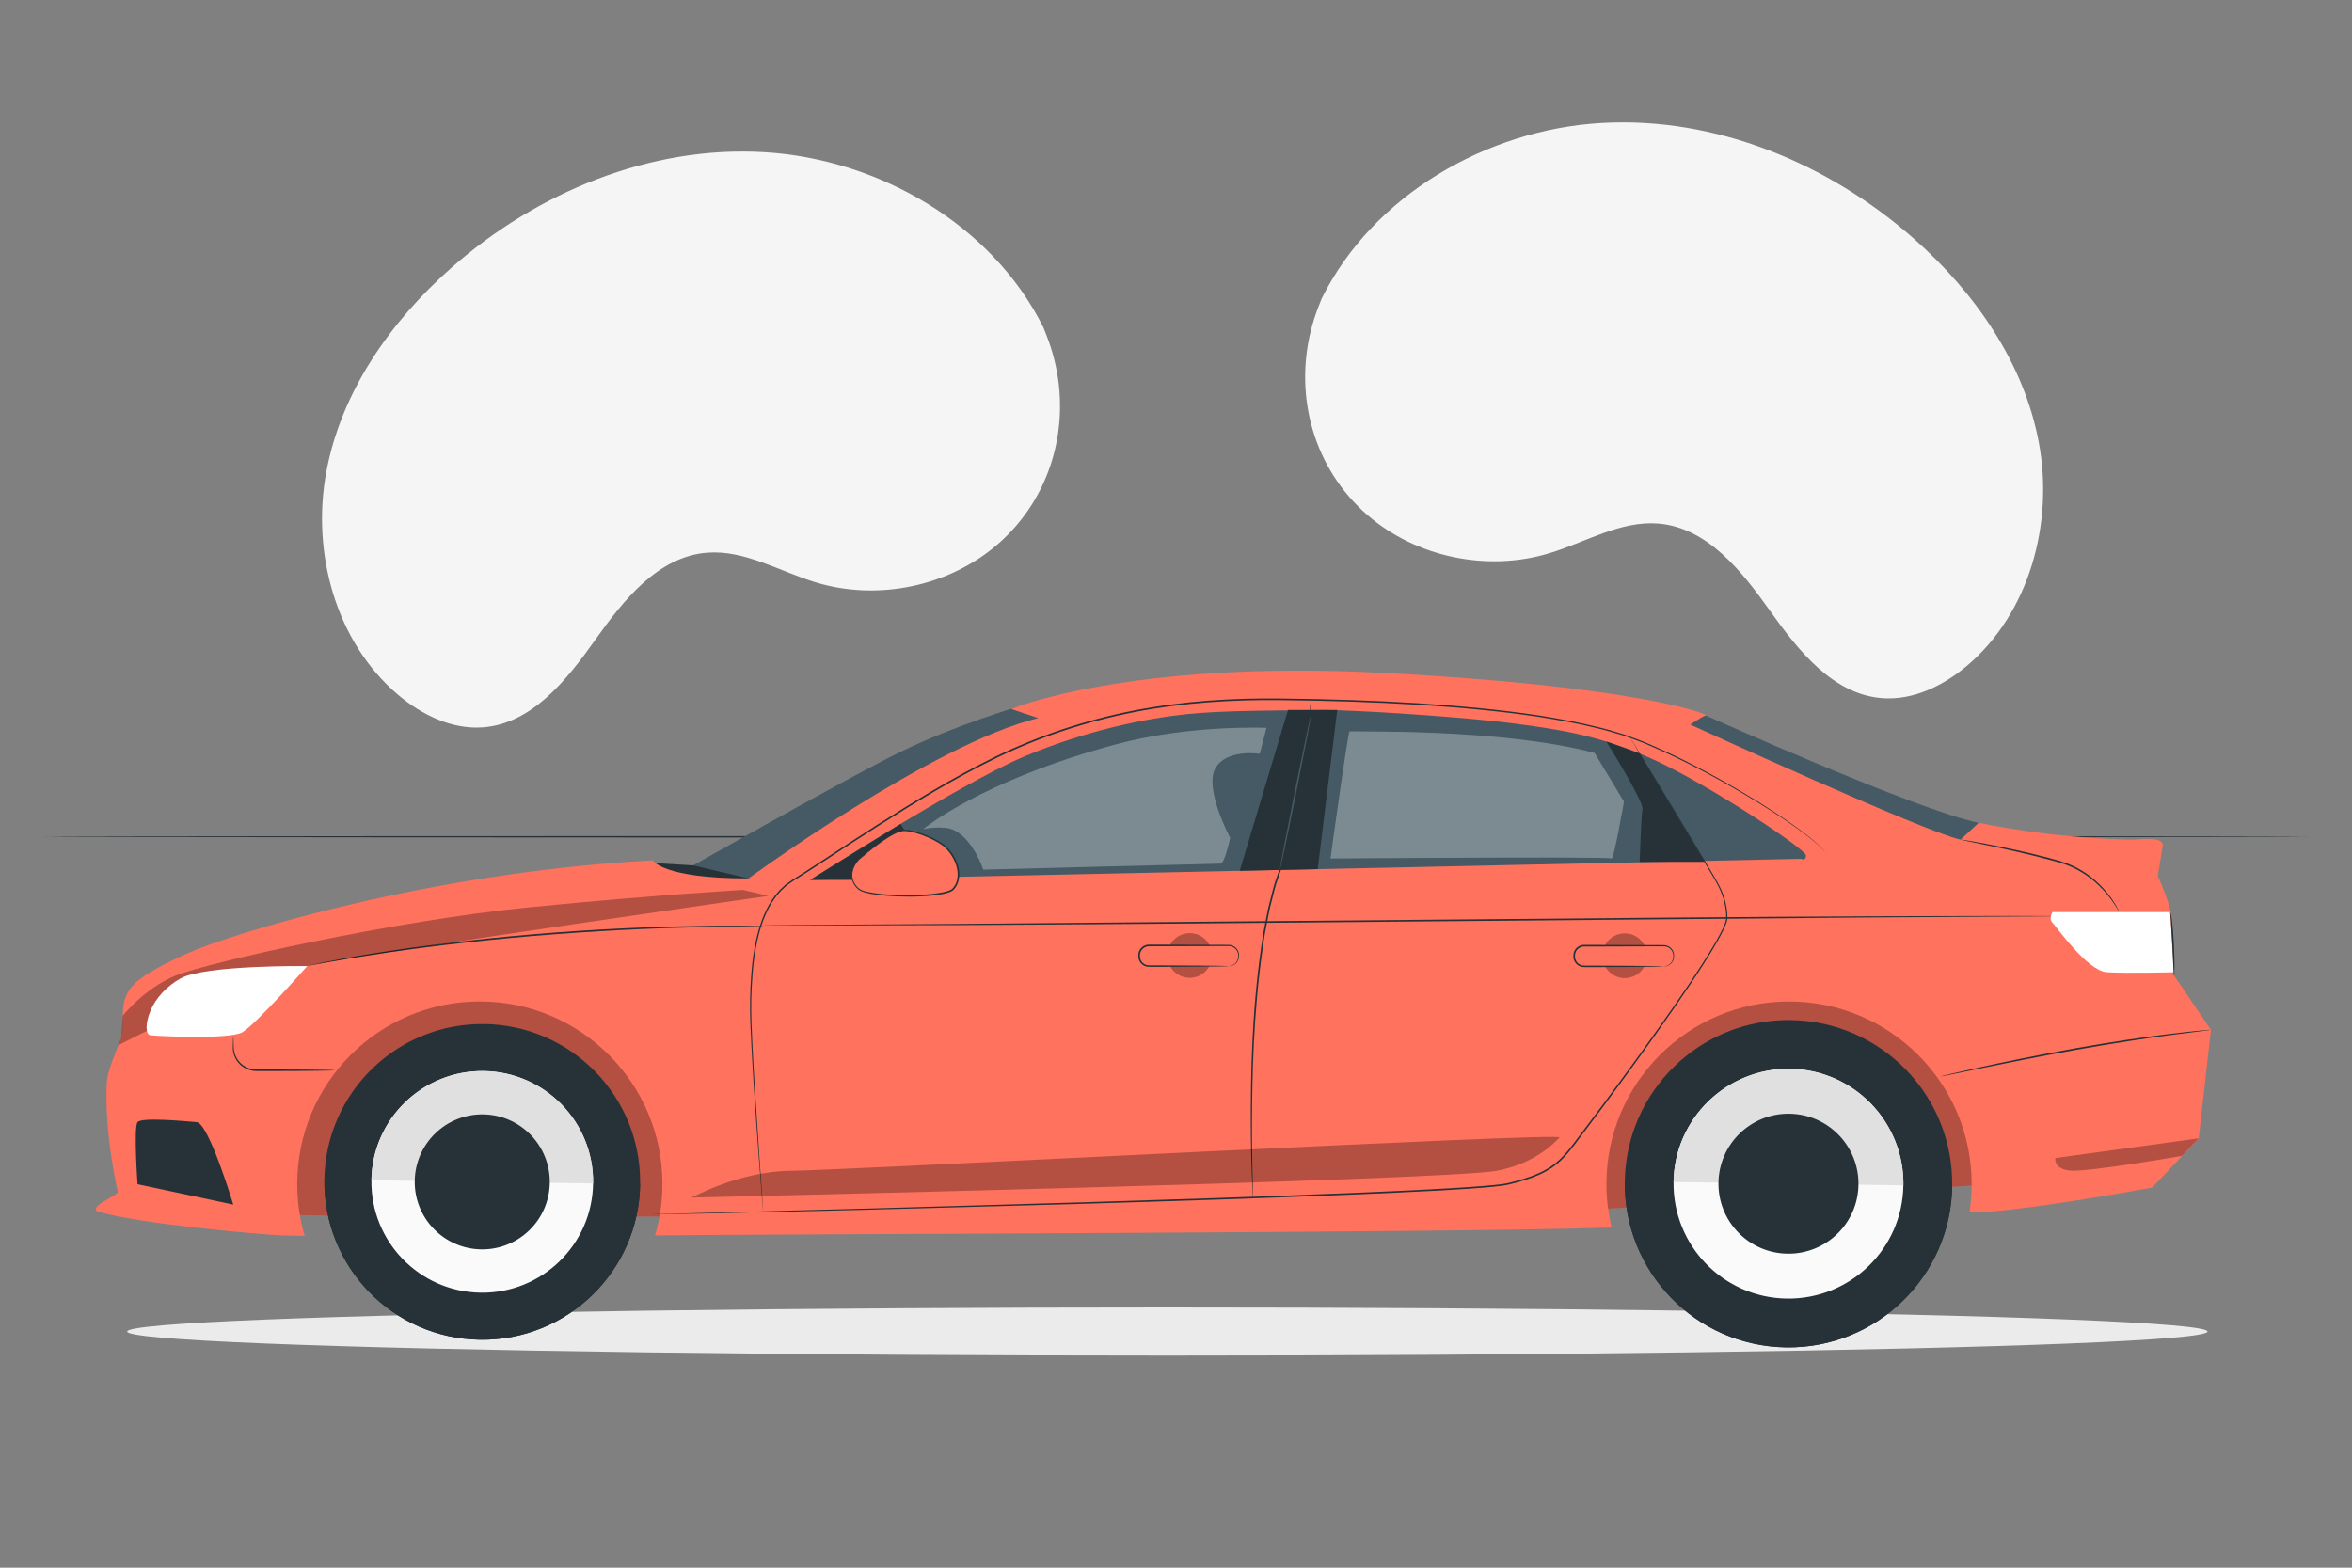 <svg xmlns="http://www.w3.org/2000/svg" viewBox="0 0 750 500"><rect x="0" y="0" width="750" height="500" fill="#808080" stroke="none"/><g id="freepik--background-simple--inject-183"><path d="M332.71,104.44l.97,2.45c8.17,20.64,4.7,44.15-9.66,60.8-1.85,2.14-3.85,4.15-6,6-15.46,13.32-37.98,18.05-57.74,12.1-11.62-3.49-22.76-10.46-34.81-9.51-15.68,1.24-26.69,15.16-35.73,27.89-9.04,12.73-20.1,26.64-35.78,27.81-9.82,.73-19.44-3.96-27-10.35-20.02-16.93-27.66-45.61-22.91-71.12,4.74-25.52,20.42-47.92,39.83-65.06,27.2-24.02,63.33-39.08,99.85-36.91,36.52,2.17,72.65,23.1,88.98,55.9Z" style="fill:#f5f5f5;"></path><path d="M421.49,95.14l-.97,2.45c-8.17,20.64-4.7,44.15,9.66,60.8,1.85,2.14,3.85,4.15,6,6,15.46,13.32,37.98,18.05,57.74,12.1,11.62-3.49,22.76-10.46,34.81-9.51,15.68,1.24,26.69,15.16,35.73,27.89,9.04,12.73,20.1,26.64,35.78,27.81,9.82,.73,19.44-3.96,27-10.35,20.02-16.93,27.66-45.61,22.91-71.12-4.74-25.52-20.42-47.92-39.83-65.06-27.2-24.02-63.33-39.08-99.85-36.91-36.52,2.17-72.65,23.1-88.98,55.9Z" style="fill:#f5f5f5;"></path></g><g id="freepik--Floor--inject-183"><path d="M735.99,266.87c0,.14-161.64,.26-360.98,.26s-361.01-.12-361.01-.26,161.6-.26,361.01-.26,360.98,.12,360.98,.26Z" style="fill:#263238;"></path></g><g id="freepik--Car--inject-183"><ellipse cx="372.24" cy="424.68" rx="331.68" ry="7.68" style="fill:#ebebeb;"></ellipse><g><path d="M214.69,279.6s54.86-31.22,72.44-39.79c17.58-8.57,37.48-14.41,37.48-14.41l9.19,4-48.38,26.33-51.75,30.01-18.98-6.14Z" style="fill:#455a64;"></path><polygon points="209.03 275.29 221.01 276.01 238.67 280.16 223.85 283.58 210.52 278.64 209.03 275.29" style="fill:#263238;"></polygon><path d="M543.91,228.19s67.21,30.2,87.03,34.24l-5.77,12.45-33.56-8.84-27.04-18.13-27.35-11.41s-7.07-8.06-6.15-8.31c.92-.25,12.83,0,12.83,0Z" style="fill:#455a64;"></path><path d="M90.62,387.27c5.25,1.69,394.07,0,394.07,0l165.79-10.53-4.93-64.78-521.73-.79-37.45,24.85v48.19" style="fill:#FF725E;"></path><path d="M90.62,387.27c5.25,1.69,394.07,0,394.07,0l165.79-10.53-4.93-64.78-521.73-.79-37.45,24.85v48.19" style="opacity:.3;"></path><path d="M693.24,311.17s-.83-14.09-.83-18.22-4.35-13.6-4.35-13.6l1.61-9.69c0-3.12-7.35-1.81-10.47-1.87-25.76-.48-48.25-5.36-48.25-5.36l-5.77,5.36c-11.55-2.47-86.21-36.71-86.21-36.71,0,0,3.71-2.47,4.95-2.89,1.24-.41-23.1-9.49-103.53-13.61-80.44-4.12-117.97,11.55-117.97,11.55l8.66,2.89c-33.82,8.25-92.4,51.15-92.4,51.15-27.64,0-30.52-5.77-30.52-5.77-70.95,3.71-134.88,23.51-148.5,29.7-6.81,3.09-15.32,7.18-18.26,11.4-2.94,4.23-2.03,8.38-2.36,13.76-.16,2.67-4.75,10.98-5,16.2-.8,16.43,3.55,34.79,3.55,34.79,.03,.91-10.18,5.01-6.09,6.24,12.64,3.81,51.11,7.22,58.28,7.53,1.26,.05,3.83,.1,7.38,.14-1.55-5.24-2.39-10.78-2.39-16.52,0-32.16,26.07-58.23,58.23-58.23s58.23,26.07,58.23,58.23c0,5.69-.83,11.19-2.35,16.39,.18,0,.36,0,.54,0,27.22-.41,256.57-.82,302.77-2.48,.57-.02,1.15-.04,1.73-.06-1.08-4.44-1.67-9.07-1.67-13.84,0-32.16,26.07-58.23,58.23-58.23s58.23,26.07,58.23,58.23c0,3.04-.23,6.03-.68,8.94,.17,0,.32,0,.49,.02,13.2,.41,57.75-7.84,57.75-7.84l14.85-15.67,3.9-34.63-11.73-17.27Z" style="fill:#FF725E;"></path><path d="M243.38,295.34s-.13,.02-.38,.03c-.28,0-.64,.02-1.11,.03-1,.02-2.43,.04-4.26,.07-3.7,.08-9.05,.04-15.66,.27-13.22,.28-31.48,1.07-51.59,2.75-20.11,1.71-38.25,3.97-51.31,6-6.54,.98-11.81,1.93-15.45,2.57-1.79,.33-3.2,.6-4.19,.78-.46,.08-.82,.15-1.09,.2-.25,.04-.37,.06-.37,.05,0,0,.12-.04,.36-.11,.27-.06,.63-.15,1.08-.25,.95-.22,2.36-.51,4.17-.88,3.63-.71,8.89-1.71,15.43-2.74,13.06-2.13,31.2-4.45,51.33-6.16,20.12-1.69,38.39-2.42,51.62-2.6,6.61-.18,11.97-.09,15.67-.11,1.83,.01,3.26,.02,4.26,.02l1.11,.02c.25,0,.38,.02,.38,.02Z" style="fill:#263238;"></path><path d="M74.39,384.2s-7.79-25.98-11.69-26.31c-3.9-.32-17.54-1.62-18.84,0s0,19.81,0,19.81l30.53,6.5Z" style="fill:#263238;"></path><path d="M106.86,341.34s-.56,.07-1.57,.1c-1.1,.02-2.55,.05-4.28,.08-3.62,.05-8.61,.08-14.13,.08-1.38,0-2.73,0-4.03,0-.65,0-1.29,0-1.94-.05-.64-.09-1.27-.21-1.84-.45-2.35-.87-3.83-2.8-4.42-4.53-.3-.88-.42-1.72-.41-2.45,0-.72,.03-1.34,.04-1.84,.03-1.01,.07-1.57,.1-1.57s.07,.56,.1,1.57c.08,1-.12,2.51,.52,4.17,.6,1.63,2.04,3.42,4.24,4.21,.54,.22,1.12,.32,1.72,.4,.59,.05,1.23,.04,1.89,.04,1.3,0,2.65,0,4.03,0,5.52,0,10.51,.03,14.13,.08,1.74,.03,3.18,.06,4.28,.08,1.01,.03,1.57,.07,1.57,.1Z" style="fill:#263238;"></path><path d="M258.36,280.64s47.55-30.55,67.9-39.21c20.35-8.66,39.62-12.34,51.96-13.64,12.34-1.3,30.96-1.17,42.22-1.34,11.26-.17,48.28,2.43,61.27,4.16,12.99,1.73,27.99,3.46,46.14,11.91,18.16,8.44,48.03,28.36,48.03,30.31s-1.52,1.08-1.52,1.08l-316.01,6.74Z" style="fill:#455a64;"></path><polygon points="410.73 226.44 395.32 277.72 420.2 277.19 426.41 226.44 410.73 226.44" style="fill:#263238;"></polygon><g><path d="M386.5,304.75c0,3.94-3.19,7.13-7.13,7.13s-7.13-3.19-7.13-7.13,3.19-7.13,7.13-7.13,7.13,3.19,7.13,7.13Z" style="opacity:.3;"></path><g><rect x="363.25" y="301.55" width="31.73" height="6.6" rx="3.15" ry="3.15" style="fill:#FF725E;"></rect><path d="M391.83,308.15s.25-.02,.7-.14c.44-.12,1.12-.4,1.66-1.09,.27-.34,.49-.79,.6-1.3,.08-.51,.1-1.13-.07-1.71-.3-1.18-1.55-2.3-3.14-2.18-6.5,.02-15.37,.05-25.18,.08-1.14-.01-2.21,.71-2.65,1.72-.23,.51-.28,1.04-.24,1.63,.02,.54,.22,1.07,.52,1.5,.62,.9,1.68,1.32,2.76,1.24,1.11,0,2.21,0,3.27,0,4.25,.02,8.08,.04,11.32,.06,3.18,.03,5.77,.06,7.63,.08,.86,.02,1.55,.04,2.08,.05,.47,.02,.72,.03,.72,.05s-.25,.04-.72,.05c-.53,.01-1.22,.03-2.08,.05-1.86,.02-4.45,.05-7.63,.08-3.24,.02-7.07,.03-11.32,.06-1.07,0-2.16,0-3.27,0-.54,.02-1.2-.03-1.75-.28-.56-.25-1.06-.65-1.43-1.16-.36-.51-.59-1.13-.62-1.77-.04-.59,.01-1.28,.28-1.86,.51-1.2,1.78-2.05,3.12-2.04,9.81,.03,18.69,.06,25.18,.08,.83-.04,1.66,.23,2.25,.71,.6,.47,1,1.12,1.16,1.76,.16,.66,.13,1.27,.03,1.83-.13,.56-.39,1.02-.68,1.38-.61,.72-1.33,.97-1.8,1.07-.48,.09-.73,.03-.73,.03Z" style="fill:#263238;"></path></g></g><g><path d="M525.23,304.83c0,3.94-3.19,7.13-7.13,7.13s-7.13-3.19-7.13-7.13,3.19-7.13,7.13-7.13,7.13,3.19,7.13,7.13Z" style="opacity:.3;"></path><g><rect x="501.99" y="301.63" width="31.73" height="6.6" rx="3.15" ry="3.15" style="fill:#FF725E;"></rect><path d="M530.56,308.23s.25-.02,.7-.14c.44-.12,1.12-.4,1.66-1.09,.27-.34,.49-.79,.6-1.3,.08-.51,.1-1.12-.07-1.71-.3-1.18-1.55-2.3-3.14-2.18-6.5,.02-15.37,.05-25.18,.08-1.14-.01-2.21,.71-2.65,1.72-.23,.51-.28,1.04-.24,1.63,.02,.54,.22,1.07,.52,1.5,.62,.9,1.68,1.32,2.76,1.24,1.11,0,2.21,0,3.27,0,4.25,.02,8.08,.04,11.32,.06,3.18,.03,5.77,.06,7.63,.08,.86,.02,1.55,.04,2.08,.05,.47,.02,.72,.03,.72,.05s-.25,.04-.72,.05c-.53,.01-1.22,.03-2.08,.05-1.86,.02-4.45,.05-7.63,.08-3.24,.02-7.07,.03-11.32,.06-1.07,0-2.16,0-3.27,0-.54,.02-1.2-.03-1.75-.28-.56-.25-1.06-.65-1.43-1.16-.36-.51-.59-1.13-.62-1.77-.04-.59,.01-1.28,.28-1.86,.51-1.2,1.78-2.05,3.12-2.04,9.81,.03,18.69,.06,25.18,.08,.83-.04,1.66,.23,2.25,.71,.6,.47,1,1.12,1.16,1.76,.16,.66,.13,1.27,.03,1.83-.13,.56-.39,1.02-.68,1.38-.61,.72-1.33,.97-1.8,1.07-.48,.09-.73,.03-.73,.03Z" style="fill:#263238;"></path></g></g><path d="M656.9,292.2s-.36,.02-1.07,.03c-.72,0-1.76,.02-3.13,.03-2.77,.02-6.83,.04-12.05,.07-10.48,.07-25.62,.16-44.32,.28-37.43,.33-89.13,.79-146.23,1.3-57.12,.54-108.83,.98-146.25,1.15-18.71,.05-33.85,.09-44.32,.11-5.22-.01-9.28-.02-12.05-.03-1.37,0-2.42-.02-3.13-.02-.71,0-1.07-.02-1.07-.02,0,0,.36-.02,1.07-.03,.72,0,1.76-.02,3.13-.03,2.77-.02,6.83-.04,12.05-.07,10.48-.07,25.61-.16,44.32-.28,37.43-.33,89.14-.79,146.25-1.3,57.1-.54,108.8-.98,146.23-1.15,18.71-.05,33.85-.09,44.32-.11,5.23,.01,9.28,.02,12.05,.03,1.37,0,2.42,.02,3.13,.02,.71,0,1.07,.02,1.07,.02Z" style="fill:#263238;"></path><path d="M675.79,290.91s-.12-.17-.31-.5c-.19-.33-.48-.82-.87-1.44-.78-1.23-1.99-2.98-3.75-4.91-1.76-1.92-4.08-4.03-7.02-5.83-.73-.46-1.53-.84-2.31-1.28-.82-.36-1.66-.75-2.53-1.09-1.76-.63-3.63-1.16-5.57-1.67-7.73-2.05-14.83-3.56-19.96-4.64-2.52-.52-4.58-.95-6.08-1.26-.67-.14-1.22-.26-1.65-.35-.38-.09-.57-.14-.57-.16,0-.02,.21,0,.59,.05,.44,.07,.99,.15,1.67,.26,1.45,.24,3.54,.6,6.12,1.1,5.15,.99,12.27,2.44,20.02,4.5,1.94,.51,3.82,1.05,5.62,1.7,.89,.35,1.73,.74,2.57,1.12,.8,.45,1.61,.84,2.34,1.32,2.97,1.85,5.3,4.02,7.04,5.99,1.74,1.98,2.92,3.78,3.65,5.05,.36,.64,.62,1.15,.79,1.5,.16,.35,.23,.54,.21,.55Z" style="fill:#263238;"></path><path d="M519.71,235.06s.22,.33,.62,.99c.41,.67,1.01,1.64,1.79,2.92,1.57,2.58,3.87,6.38,6.83,11.26,2.96,4.9,6.57,10.88,10.77,17.83,2.09,3.48,4.37,7.18,6.69,11.15,1.17,1.98,2.38,4.05,3.18,6.37,.8,2.32,1.28,4.81,1.24,7.41l-.06,.5c-.04,.16-.09,.32-.14,.47-.09,.31-.18,.63-.32,.93-.23,.61-.5,1.21-.79,1.8-.57,1.19-1.2,2.35-1.86,3.52-1.32,2.33-2.76,4.66-4.25,7.02-3,4.71-6.25,9.52-9.67,14.46-6.85,9.88-14.38,20.29-22.43,31.14-2.03,2.7-4.08,5.44-6.16,8.21-2.1,2.74-4.08,5.65-6.54,8.23-2.46,2.59-5.59,4.59-8.97,5.9-.84,.35-1.69,.66-2.56,.94-.86,.31-1.74,.55-2.62,.81-.87,.27-1.77,.48-2.65,.7-.88,.25-1.8,.39-2.72,.54-3.67,.47-7.36,.74-11.1,.99-3.73,.26-7.5,.46-11.29,.67-7.58,.4-15.28,.75-23.07,1.08-31.17,1.3-60.88,2.22-87.89,3.03-27.02,.74-51.35,1.4-71.78,1.96-20.43,.47-36.96,.85-48.4,1.12-5.71,.1-10.14,.19-13.16,.24-1.5,.02-2.64,.03-3.42,.04-.77,0-1.17-.02-1.17-.02,1.43-.04,25.4-.67,66.14-1.75,20.43-.59,44.76-1.29,71.78-2.07,27.01-.84,56.72-1.77,87.89-3.07,7.79-.33,15.48-.68,23.07-1.08,3.79-.21,7.55-.41,11.28-.67,3.73-.25,7.43-.52,11.06-.98,.9-.15,1.79-.27,2.67-.53,.88-.23,1.77-.43,2.64-.7,.87-.25,1.74-.5,2.59-.8,.86-.27,1.7-.59,2.53-.93,3.34-1.3,6.38-3.23,8.8-5.78,2.42-2.54,4.41-5.43,6.51-8.18,2.08-2.76,4.13-5.5,6.16-8.2,8.06-10.84,15.6-21.23,22.46-31.1,3.43-4.93,6.68-9.74,9.68-14.43,1.49-2.35,2.93-4.67,4.25-6.99,.66-1.16,1.29-2.32,1.85-3.49,.57-1.16,1.11-2.37,1.28-3.57,.04-2.51-.42-5-1.2-7.27-.78-2.29-1.97-4.33-3.14-6.32-2.32-3.98-4.59-7.68-6.66-11.17-4.17-6.96-7.76-12.96-10.69-17.87-2.92-4.9-5.19-8.71-6.74-11.31-.76-1.29-1.34-2.27-1.74-2.95-.39-.67-.58-1.01-.58-1.01Z" style="fill:#263238;"></path><path d="M582.1,272.32s-.04-.09-.11-.28c-.07-.18-.24-.44-.48-.75-.48-.63-1.32-1.46-2.49-2.47-2.34-2.02-6-4.76-10.89-8.02-4.89-3.26-11-7.06-18.28-11.15-7.28-4.07-15.73-8.47-25.41-12.54-1.2-.54-2.46-.94-3.72-1.42-1.27-.44-2.51-.99-3.84-1.33-2.63-.78-5.31-1.61-8.11-2.23-5.56-1.41-11.44-2.42-17.53-3.41-12.21-1.86-25.37-3.08-39.23-3.95-13.87-.85-28.45-1.31-43.57-1.46-15.1-.19-30.79,.74-46.53,3.78-15.73,3.06-30.66,8.12-44.26,14.7-13.58,6.64-26.02,14.31-37.75,21.75-5.86,3.73-11.53,7.45-17.03,11.06-2.76,1.8-5.47,3.58-8.18,5.28-.67,.43-1.37,.83-2.02,1.27l-1.91,1.36c-.57,.53-1.14,1.05-1.7,1.58-.53,.56-1,1.17-1.5,1.75-1.87,2.43-3.23,5.16-4.26,7.93-1.05,2.78-1.72,5.63-2.24,8.44-.53,2.81-.85,5.6-1.07,8.34-.23,2.74-.35,5.42-.42,8.05-.12,5.24,.17,10.25,.38,14.97,.23,4.73,.49,9.18,.75,13.35,.55,8.33,1.02,15.5,1.41,21.37,.41,5.86,.73,10.41,.95,13.5,.11,1.54,.19,2.71,.24,3.51,.05,.79,.07,1.2,.07,1.2,0,0-.05-.4-.12-1.19-.07-.8-.17-1.97-.3-3.51-.24-3.1-.59-7.64-1.05-13.5-.44-5.86-.96-13.04-1.5-21.37-.27-4.17-.54-8.62-.79-13.35-.22-4.73-.53-9.73-.42-15,.06-2.63,.17-5.32,.4-8.07,.21-2.75,.53-5.55,1.06-8.38,.52-2.83,1.19-5.7,2.24-8.51,1.04-2.8,2.41-5.58,4.31-8.05,.51-.59,.99-1.21,1.53-1.79,.58-.54,1.16-1.08,1.74-1.62,.65-.46,1.3-.93,1.95-1.39,.66-.45,1.34-.85,2.01-1.28,2.7-1.7,5.41-3.48,8.16-5.29,5.5-3.61,11.17-7.34,17.03-11.08,11.73-7.45,24.17-15.14,37.78-21.8,13.63-6.6,28.61-11.68,44.38-14.75,15.78-3.04,31.51-3.97,46.64-3.78,15.13,.16,29.71,.63,43.59,1.49,13.87,.89,27.04,2.12,39.27,4,6.1,1.01,11.99,2.03,17.56,3.45,2.81,.62,5.49,1.47,8.13,2.25,1.33,.35,2.59,.91,3.86,1.35,1.26,.48,2.53,.89,3.73,1.43,9.69,4.1,18.13,8.53,25.41,12.63,7.27,4.11,13.37,7.94,18.25,11.23,4.87,3.29,8.52,6.06,10.84,8.11,1.16,1.02,1.99,1.87,2.46,2.52,.49,.64,.55,1.06,.55,1.06Z" style="fill:#263238;"></path><path d="M399.57,381.95s-.02-.14-.05-.41c-.02-.3-.05-.7-.08-1.22-.07-1.07-.14-2.65-.23-4.68-.15-4.07-.34-9.96-.37-17.23,0-14.54,.18-34.73,3.39-56.74,.21-1.37,.38-2.75,.62-4.1,.26-1.35,.52-2.69,.78-4.02,.27-1.33,.49-2.65,.78-3.95,.33-1.29,.65-2.58,.98-3.85,.34-1.27,.61-2.54,1-3.77,.41-1.22,.82-2.43,1.22-3.63,.41-1.19,.8-2.39,1.21-3.54,.4-1.16,.84-2.29,1.15-3.45,1.4-4.59,2.37-9.06,3.18-13.25,.82-4.19,1.46-8.13,2-11.72,1.07-7.19,1.75-13.04,2.2-17.09,.22-2,.38-3.57,.5-4.66l.13-1.21c.03-.27,.05-.41,.06-.41,0,0,0,.14,0,.42-.02,.3-.05,.7-.08,1.22-.08,1.07-.21,2.64-.4,4.67-.39,4.05-1.01,9.91-2.04,17.12-.52,3.6-1.13,7.54-1.94,11.75-.79,4.21-1.75,8.69-3.14,13.31-.31,1.17-.75,2.31-1.15,3.48-.42,1.17-.79,2.34-1.2,3.53-.4,1.19-.8,2.39-1.21,3.61-.39,1.22-.65,2.49-.99,3.75-.32,1.27-.64,2.54-.97,3.83-.29,1.3-.51,2.62-.78,3.94-.26,1.33-.51,2.66-.77,4-.24,1.35-.41,2.72-.62,4.09-3.2,21.96-3.44,42.13-3.53,56.66-.02,7.27,.12,13.16,.21,17.23,.06,2.01,.1,3.59,.13,4.68l.03,1.22c0,.27,0,.42,0,.42Z" style="fill:#263238;"></path><path d="M512.21,236.5s12,19.13,11.55,21.62c-.45,2.49-.91,16.76-.91,16.76h20.65l-20.62-34.55" style="fill:#263238;"></path><path d="M418.05,228.08c.14,.03-1.97,11.1-4.71,24.73-2.74,13.64-5.08,24.66-5.22,24.63-.14-.03,1.97-11.1,4.71-24.74,2.74-13.63,5.08-24.66,5.22-24.63Z" style="fill:#455a64;"></path><path d="M294.38,264.46s18.15-15.33,61.16-26.98c23.82-6.46,48.3-5.34,48.3-5.34l-2.12,8.28s-10.82-1.72-14.26,4.81c-3.43,6.53,4.81,21.98,4.81,21.98,0,0-1.72,8.24-3.09,8.24s-75.64,1.91-75.64,1.91c0,0-3.08-9.46-9.18-12.52-3.62-1.81-9.98-.39-9.98-.39Z" style="fill:#fff; opacity:.3;"></path><path d="M424.27,273.81c0-.22,5.61-40.78,6.08-40.56,.47,.22,48.2-1.08,78.14,6.9l9.36,15.53s-3.28,18.77-3.98,18.12-89.61,0-89.61,0Z" style="fill:#fff; opacity:.3;"></path><g><path d="M103.44,376.22c-.4,27.8,21.81,50.67,49.61,51.07,27.8,.4,50.67-21.81,51.07-49.61,.4-27.8-21.81-50.67-49.62-51.07-27.8-.4-50.67,21.81-51.07,49.61Z" style="fill:#263238;"></path><path d="M103.45,376.09s0,.09,0,.13c-.4,27.8,21.81,50.67,49.61,51.07,27.8,.4,50.67-21.81,51.07-49.61,0-.04,0-.09,0-.13l-100.67-1.45Z" style="fill:#263238;"></path><path d="M118.44,376.44c-.28,19.52,15.31,35.57,34.83,35.85,19.52,.28,35.57-15.31,35.85-34.83,.28-19.52-15.31-35.57-34.83-35.85-19.52-.28-35.57,15.31-35.85,34.83Z" style="fill:#fafafa;"></path><path d="M154.29,341.6c-19.52-.28-35.57,15.31-35.85,34.83l70.69,1.02c.28-19.52-15.31-35.57-34.83-35.85Z" style="fill:#e0e0e0;"></path><path d="M132.25,376.64c-.17,11.89,9.33,21.67,21.22,21.84,11.89,.17,21.67-9.33,21.84-21.22,.17-11.89-9.33-21.67-21.22-21.84s-21.67,9.33-21.84,21.22Z" style="fill:#263238;"></path></g><g><path d="M518.11,376.78c-.42,28.83,22.61,52.53,51.44,52.95,28.83,.42,52.53-22.61,52.95-51.44,.42-28.83-22.61-52.53-51.44-52.95-28.83-.42-52.53,22.61-52.95,51.44Z" style="fill:#263238;"></path><path d="M518.12,376.65s0,.09,0,.13c-.42,28.83,22.61,52.53,51.44,52.95,28.83,.42,52.53-22.61,52.95-51.44,0-.05,0-.09,0-.13l-104.37-1.51Z" style="fill:#263238;"></path><path d="M533.66,377c-.29,20.24,15.88,36.88,36.11,37.17,20.24,.29,36.88-15.88,37.17-36.11,.29-20.24-15.88-36.88-36.11-37.17-20.24-.29-36.88,15.88-37.17,36.11Z" style="fill:#fafafa;"></path><path d="M570.83,340.89c-20.24-.29-36.88,15.88-37.17,36.11l73.29,1.06c.29-20.24-15.88-36.88-36.11-37.17Z" style="fill:#e0e0e0;"></path><path d="M547.98,377.21c-.18,12.33,9.67,22.47,22,22.64,12.33,.18,22.47-9.67,22.64-22,.18-12.33-9.67-22.47-22-22.64-12.33-.18-22.46,9.67-22.64,22Z" style="fill:#263238;"></path></g><path d="M654.49,290.91s-1.31,2.09,0,3.39c1.31,1.31,11.1,15.4,17.36,15.79,6.27,.39,21.38,0,21.38,0l-1.2-19.19h-37.54Z" style="fill:#fff;"></path><path d="M701.07,363.07l-45.67,6.28s-.67,3.33,4.49,3.99c5.16,.67,35.89-4.69,35.89-4.69l5.29-5.58Z" style="opacity:.3;"></path><path d="M220.34,381.95c1.13-.24,15.21-8.4,32.12-8.54,16.9-.14,246.57-12.37,244.88-10.64-1.69,1.73-7.78,8.3-20.05,10.64-16.36,3.12-256.94,8.54-256.94,8.54Z" style="opacity:.3;"></path><polygon points="287.18 262.77 298.03 280.64 258.36 280.64 287.18 262.77" style="fill:#263238;"></polygon><g><path d="M273.97,274.18c-2.68,2.53-3.47,6.79,0,9.48,3.47,2.68,27.01,2.84,29.85,0,2.84-2.84,2.38-8.37-1.74-12.95-2.62-2.92-10.74-6.16-14.21-5.84s-11.2,6.78-13.9,9.32Z" style="fill:#FF725E;"></path><path d="M273.97,274.18s.04-.07,.15-.17c.13-.13,.29-.28,.48-.47,.43-.4,1.06-1,1.91-1.73,1.71-1.44,4.16-3.57,7.61-5.64,.87-.5,1.8-1.01,2.88-1.33,1.11-.36,2.3-.18,3.46,.02,2.33,.45,4.72,1.32,7.12,2.48,1.19,.59,2.39,1.26,3.5,2.12,1.13,.86,2.03,2.02,2.83,3.23,.78,1.23,1.4,2.61,1.74,4.09,.33,1.48,.36,3.08-.14,4.59-.23,.76-.64,1.45-1.13,2.06-.13,.15-.25,.3-.39,.44-.17,.13-.33,.28-.51,.36-.35,.2-.71,.34-1.07,.46-1.45,.47-2.91,.67-4.34,.85-2.87,.33-5.65,.43-8.3,.43-2.65,0-5.16-.1-7.51-.3-2.34-.21-4.53-.49-6.48-1.03-.49-.14-.96-.31-1.4-.53-.46-.22-.8-.56-1.14-.87-.65-.65-1.13-1.41-1.4-2.18-.56-1.56-.28-3.02,.12-4.06,.42-1.06,.96-1.77,1.36-2.2,.19-.23,.37-.37,.47-.48,.11-.1,.17-.15,.18-.14,.02,.02-.2,.23-.57,.69-.37,.45-.87,1.16-1.25,2.2-.36,1.02-.59,2.43-.03,3.89,.55,1.42,1.8,2.92,3.76,3.32,1.9,.51,4.08,.77,6.41,.96,2.33,.18,4.84,.27,7.47,.25,2.63-.02,5.4-.13,8.24-.46,1.41-.18,2.86-.39,4.24-.84,.34-.11,.68-.24,.98-.42,.16-.07,.27-.19,.41-.29,.12-.12,.24-.27,.36-.4,.45-.56,.83-1.19,1.04-1.89,.46-1.39,.44-2.91,.12-4.31-.32-1.41-.92-2.74-1.67-3.93-.77-1.18-1.63-2.29-2.7-3.11-1.07-.83-2.24-1.5-3.41-2.08-2.35-1.15-4.71-2.03-6.98-2.48-1.13-.2-2.27-.37-3.27-.06-1.02,.29-1.95,.78-2.81,1.26-3.43,2-5.92,4.09-7.66,5.47-.83,.69-1.48,1.24-1.97,1.65-.45,.38-.68,.58-.7,.57Z" style="fill:#263238;"></path></g><path d="M39.14,324s6.76-8.7,16.86-12.84c10.09-4.14,69.46-17.52,112.97-21.8,41.59-4.09,67.97-5.52,67.97-5.52l8.11,1.89s-118.39,16.95-145.26,21.94c-20.09,3.73-62.06,25.71-62.06,25.71l1-2.69,.42-6.7Z" style="opacity:.3;"></path><path d="M57.65,312.03c-4.46,2.45-8.02,6.33-9.66,10.31-1.83,4.44-1.44,7.57-.13,7.83,1.31,.26,25.19,1.44,29.37-.91,4.18-2.35,20.75-21.15,20.75-21.15,0,0-32.51-.38-40.33,3.92Z" style="fill:#fff;"></path><path d="M618.91,343.28s.29-.1,.86-.24c.61-.15,1.44-.34,2.48-.59,2.15-.5,5.27-1.21,9.14-2.05,7.73-1.69,18.42-3.91,30.3-6.04,11.88-2.12,22.7-3.69,30.56-4.63,3.93-.47,7.11-.82,9.31-1.02,1.07-.09,1.91-.17,2.54-.22,.58-.05,.89-.06,.89-.04,0,.02-.3,.07-.88,.15-.62,.08-1.46,.19-2.53,.32-2.19,.26-5.37,.66-9.29,1.18-7.84,1.04-18.64,2.66-30.51,4.78-11.87,2.13-22.57,4.3-30.32,5.89-3.84,.79-6.96,1.43-9.17,1.89-1.05,.21-1.88,.37-2.5,.5-.57,.11-.87,.16-.88,.14Z" style="fill:#263238;"></path><path d="M693.24,311.17c-.07,0-.13-1.14-.22-2.97-.1-2-.22-4.45-.35-7.16-.16-2.71-.3-5.16-.41-7.16-.07-.91-.12-1.65-.17-2.16-.04-.51-.1-.78-.05-.8,.08-.03,.39,1.1,.59,2.93,.22,1.83,.42,4.36,.56,7.17,.14,2.8,.2,5.34,.2,7.18,0,1.84-.08,2.98-.14,2.98Z" style="fill:#263238;"></path></g></g></svg>
